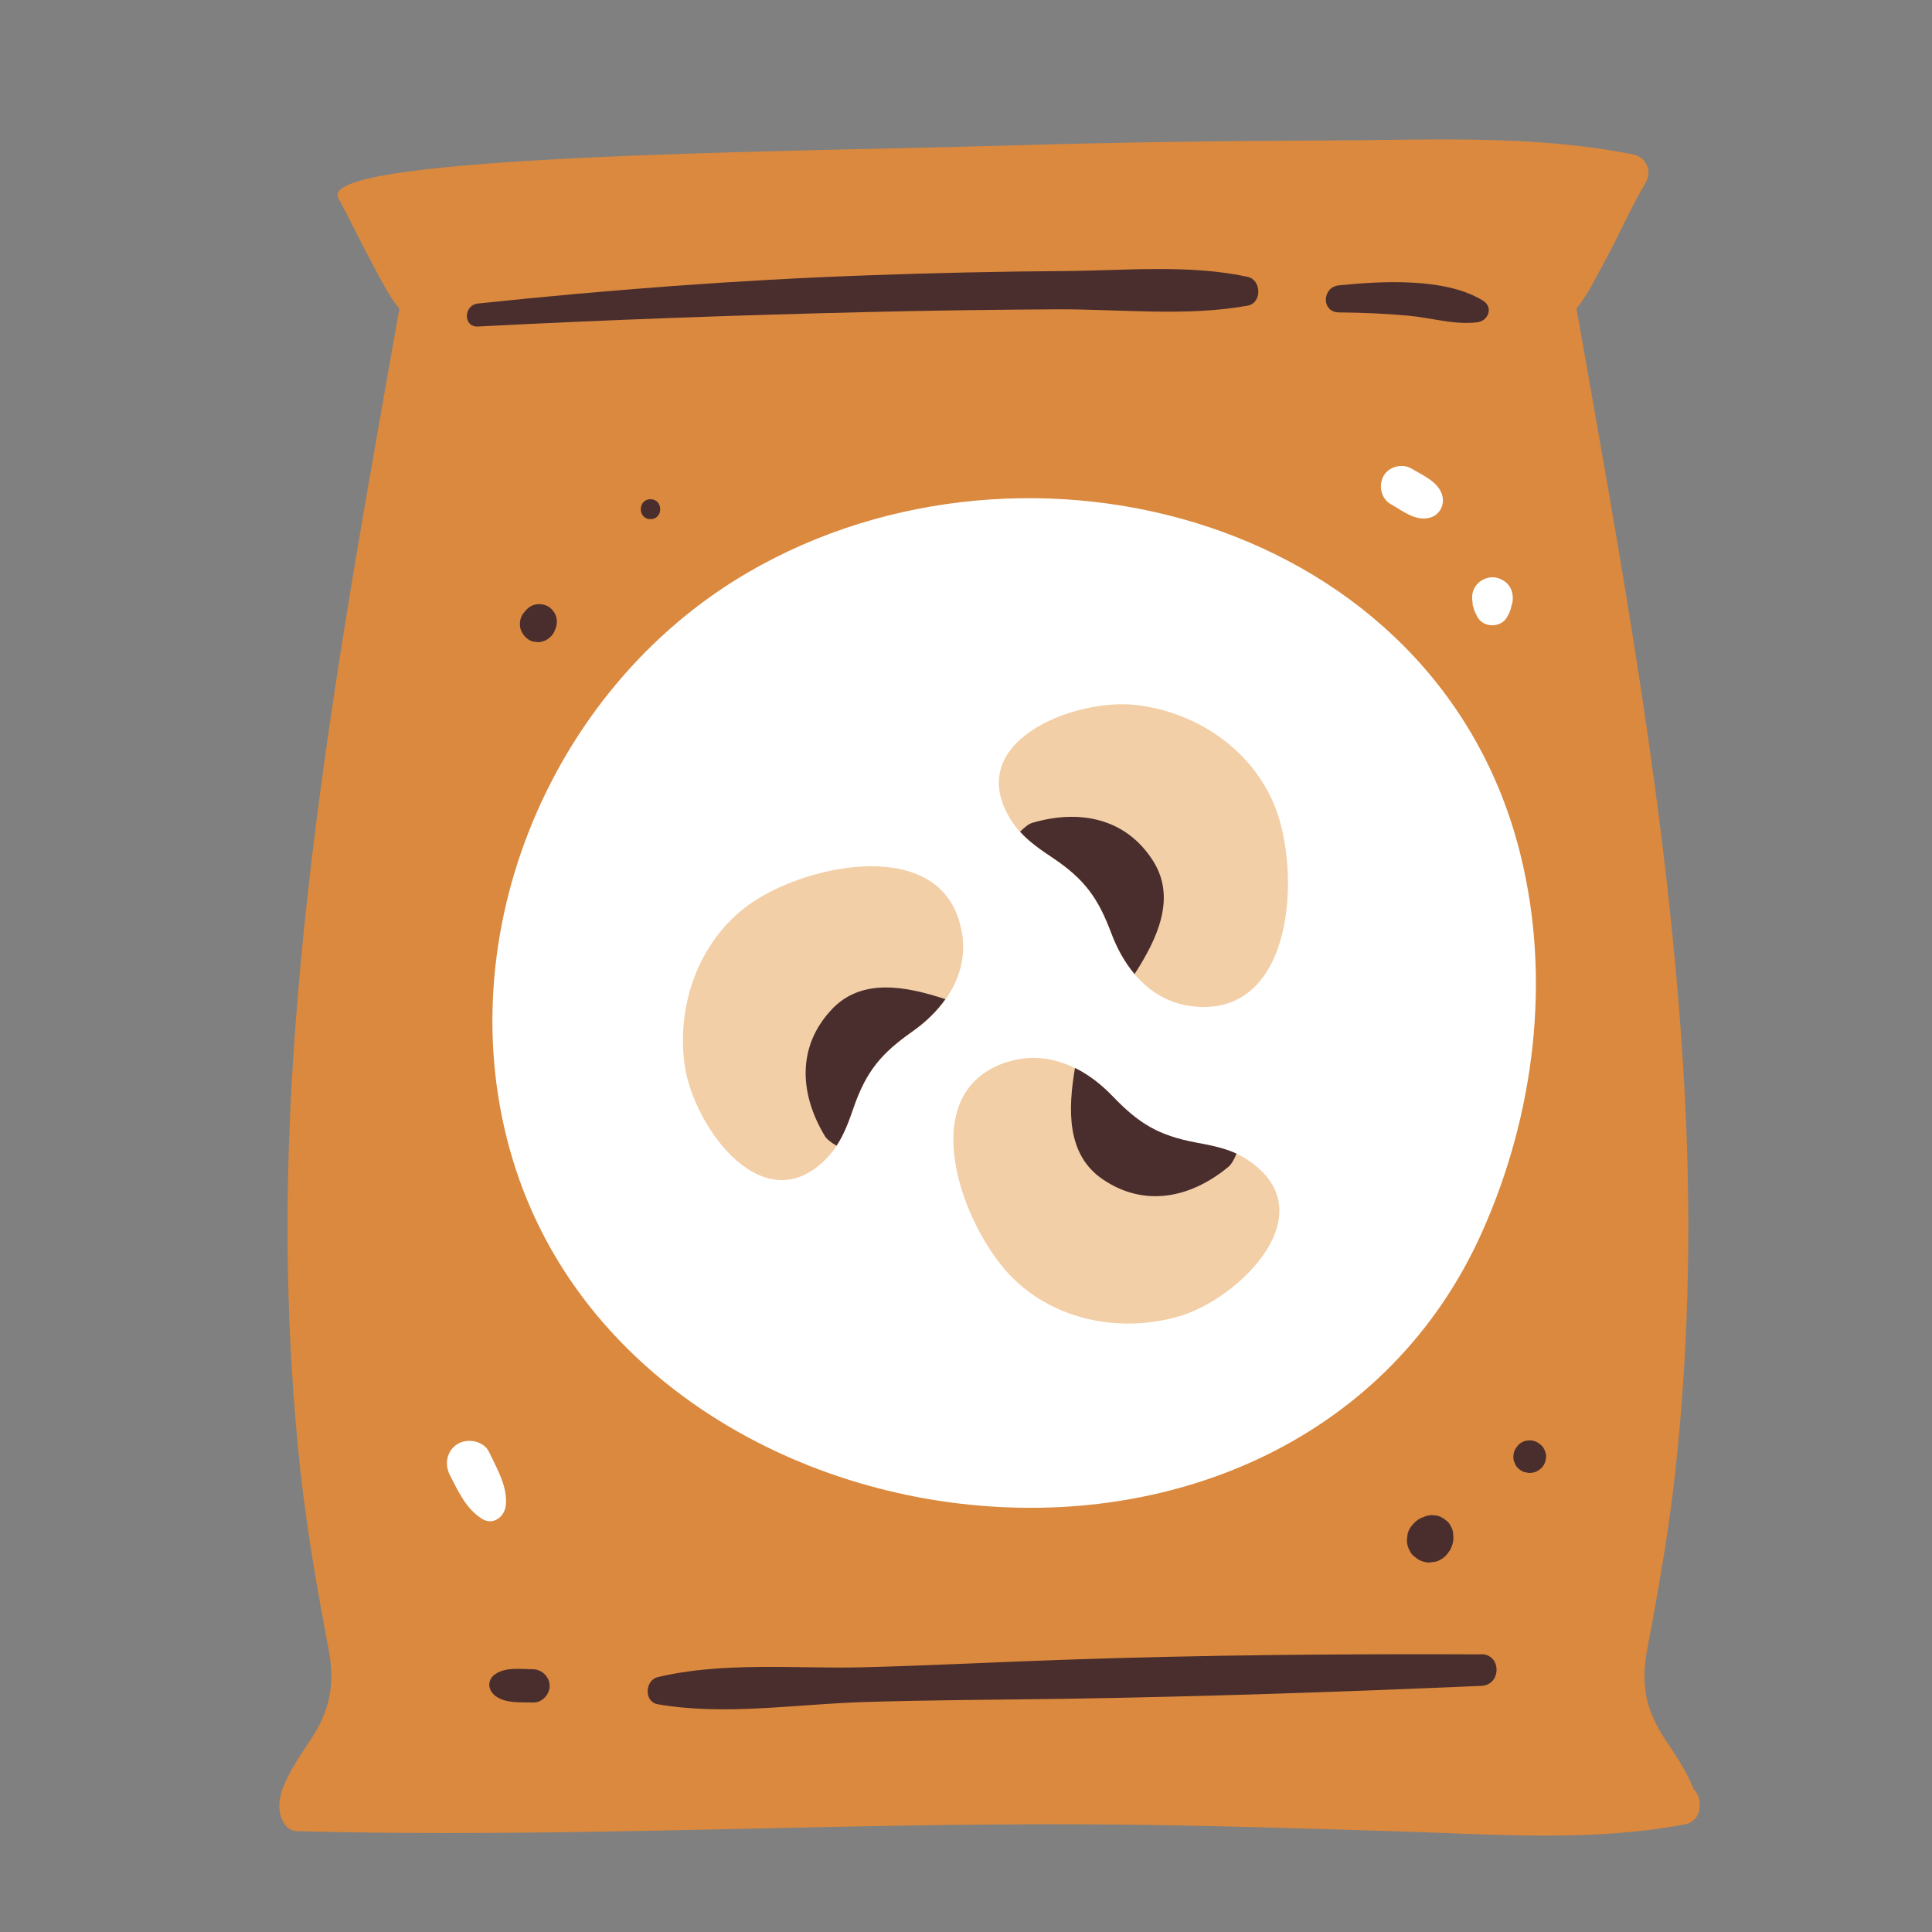 <?xml version="1.0" encoding="UTF-8"?>
<svg id="Capa_2" data-name="Capa 2" xmlns="http://www.w3.org/2000/svg" viewBox="0 0 100 100">
  <rect x="0" y="0" width="100" height="100" fill="#808080" stroke="none"/>
  <defs>
    <style>
      .cls-1 {
        fill: #da893e;
      }

      .cls-2 {
        fill: #fff;
      }

      .cls-3 {
        fill: none;
      }

      .cls-4 {
        fill: #f2cfa6;
      }

      .cls-5 {
        fill: #4a2d2d;
      }
    </style>
  </defs>
  <g id="COLOR">
    <g>
      <rect class="cls-3" width="100" height="100"/>
      <g>
        <g>
          <g>
            <path class="cls-1" d="M87.66,92.6c-.36-.9-.86-1.66-1.42-2.49-1.05-1.57-1.33-2.87-.98-4.73.59-3.14,1.14-6.26,1.48-9.44.72-6.73.81-13.5.41-20.26-.79-13.39-3.23-26.53-5.55-39.71.59-.73,1-1.6,1.45-2.42.43-.79.82-1.61,1.22-2.41.2-.4.41-.8.63-1.2.19-.35.46-.67.42-1.09-.05-.44-.37-.78-.8-.86-5.17-1.03-10.52-.74-15.76-.72-5.53.02-11.05.1-16.58.26-11.03.33-35.9.46-34.67,2.72.59,1.09,1.12,2.21,1.71,3.31.45.83.86,1.69,1.45,2.42-2.32,13.18-4.76,26.32-5.55,39.71-.4,6.75-.31,13.53.41,20.26.34,3.18.89,6.3,1.48,9.44.35,1.83.05,3.2-.98,4.73-.38.57-.77,1.14-1.08,1.75-.38.74-.69,1.52-.34,2.33.15.33.37.56.75.58,13.79.37,27.64-.44,41.45-.35,5.28.04,10.55.2,15.82.37,4.79.15,9.87.54,14.61-.38.85-.17.94-1.3.43-1.81Z"/>
            <path class="cls-5" d="M54.66,16.01c3.25-.02,6.72.39,9.92-.19.75-.14.72-1.33,0-1.49-3.04-.66-6.41-.32-9.51-.3-3.37.02-6.75.1-10.12.22-6.77.24-13.47.75-20.21,1.46-.75.08-.78,1.23,0,1.19,6.72-.35,13.47-.59,20.21-.75,3.24-.08,6.48-.12,9.71-.14Z"/>
            <path class="cls-5" d="M69.3,16.17c1.2.01,2.41.06,3.61.17,1.17.11,2.4.49,3.56.34.56-.07.84-.77.3-1.11-1.94-1.22-5.29-1.02-7.47-.8-.88.09-.92,1.39,0,1.4Z"/>
            <path class="cls-5" d="M76.67,85.63c-7.21-.03-14.42.03-21.62.28-3.47.12-6.94.3-10.41.39-3.44.08-7.25-.3-10.6.51-.66.16-.72,1.27,0,1.4,3.41.6,7.16,0,10.6-.11,3.47-.11,6.94-.12,10.41-.17,7.21-.11,14.42-.36,21.62-.67,1.05-.04,1.06-1.63,0-1.64Z"/>
            <path class="cls-5" d="M27.59,86.4c-.64,0-1.39-.13-1.95.25-.44.3-.4.82,0,1.13.53.4,1.32.32,1.95.34.46.02.86-.41.86-.86s-.39-.85-.86-.86Z"/>
          </g>
          <path class="cls-2" d="M78.7,44.24c-4.28-17.32-25.47-23.05-39.97-14.62-10.45,6.07-15.84,19.39-12.01,30.97,3.29,9.94,12.9,16.06,22.99,17.24,11.22,1.32,22.29-3.47,27.02-14.1,2.69-6.03,3.57-13.04,1.97-19.49Z"/>
          <path class="cls-5" d="M75.02,80.29c.18-.3.28-.67.15-1.02v.59c.06-.2.07-.43.02-.64-.02-.08-.08-.2-.12-.27-.08-.15-.16-.21-.28-.3-.11-.08-.23-.15-.36-.19-.05-.01-.25-.04-.3-.04-.05,0-.1,0-.15.02-.1,0-.19.03-.28.08-.09.04-.11.04-.18.09l.56-.15c-.35,0-.69.14-.92.41-.15.15-.25.32-.3.52l-.04.31c0,.21.05.41.16.59.07.14.17.25.3.33.11.1.25.17.4.21.16.05.31.06.47.02.16,0,.3-.05.44-.14.18-.1.32-.25.42-.42h0Z"/>
          <path class="cls-5" d="M78.96,76.2s.02,0,.03.01c.1.04.29.04.39,0,0,0,.01,0,.02,0,0,0,0,0,0,0,.11-.03.21-.08.29-.15.09-.06.16-.14.22-.24.06-.1.09-.2.1-.31.03-.11.02-.22-.02-.34-.04-.14-.11-.27-.22-.37l-.17-.13c-.13-.08-.27-.11-.43-.12l-.22.03c-.14.04-.27.11-.37.22l-.13.17c-.08.13-.11.27-.12.43,0,.12.02.22.07.32.03.1.09.19.17.27.11.1.23.18.37.22h0Z"/>
          <path class="cls-5" d="M28.75,32.56s.02-.09.04-.13c.06-.24.04-.49-.09-.71-.08-.13-.19-.25-.33-.33s-.3-.12-.46-.12c-.16,0-.32.04-.46.12l-.18.14s-.06.08-.09.11c-.12.12-.2.26-.24.41-.04.17-.04.33,0,.5.08.23.22.43.43.56.11.07.22.11.35.11.12.03.25.02.37-.02.31-.09.57-.34.66-.66h0Z"/>
          <path class="cls-5" d="M33.67,26.87c.67,0,.67-1.03,0-1.03s-.67,1.03,0,1.03h0Z"/>
          <g>
            <path class="cls-4" d="M49.78,48.26c-.84-5.09-8.09-3.56-11.02-1.43-2.59,1.87-3.76,5.19-3.32,8.31.45,3.19,4.17,8.37,7.5,4.65.13-.15.26-.32.37-.49.39-.6.65-1.3.88-1.97.66-1.9,1.44-2.81,3.03-3.93.67-.47,1.27-1.04,1.73-1.69.69-.98,1.06-2.15.84-3.45Z"/>
            <path class="cls-5" d="M48.94,51.71c-.46.65-1.06,1.22-1.73,1.69-1.59,1.12-2.37,2.03-3.03,3.93-.23.67-.48,1.37-.88,1.97-.27-.15-.51-.34-.6-.49-1.32-2.19-1.45-4.62.32-6.53,1.55-1.69,3.86-1.24,5.92-.56Z"/>
          </g>
        </g>
        <path class="cls-2" d="M72,26.1c.6.35,1.3.91,2.03.69.48-.14.74-.63.63-1.11-.17-.73-1.01-1.07-1.59-1.42-.48-.29-1.19-.12-1.46.38s-.13,1.16.38,1.46h0Z"/>
        <path class="cls-2" d="M76.21,31.23c.02.09.04.18.07.27.04.15.12.3.19.43.31.58,1.23.58,1.54,0,.08-.14.15-.28.19-.43.02-.09.04-.18.07-.27.09-.36,0-.78-.27-1.04-.21-.19-.46-.31-.75-.31-.27,0-.56.12-.75.31-.28.28-.36.66-.27,1.04h0Z"/>
        <path class="cls-2" d="M23.28,76.34c.44.85.84,1.76,1.68,2.28.57.35,1.16-.12,1.22-.7.1-.98-.46-1.91-.87-2.77-.27-.57-1.1-.72-1.61-.42-.57.34-.71,1.04-.42,1.61h0Z"/>
        <g>
          <path class="cls-4" d="M52.12,54.97c-4.91,1.59-2.31,8.53.23,11.11,2.24,2.28,5.69,2.94,8.72,2.04,3.09-.92,7.65-5.38,3.47-8.11-.17-.11-.35-.21-.54-.29-.65-.3-1.38-.44-2.08-.57-1.98-.37-2.99-1-4.34-2.41-.57-.59-1.22-1.1-1.93-1.45-1.08-.54-2.28-.72-3.54-.31Z"/>
          <path class="cls-5" d="M55.65,55.28c.71.35,1.36.86,1.93,1.45,1.35,1.41,2.36,2.04,4.34,2.41.7.13,1.43.27,2.08.57-.11.29-.26.55-.4.67-1.96,1.63-4.35,2.13-6.51.67-1.9-1.28-1.81-3.63-1.45-5.77Z"/>
        </g>
        <g>
          <path class="cls-4" d="M61.85,52.1c5.14.47,5.48-6.93,4.16-10.3-1.16-2.98-4.07-4.95-7.21-5.31-3.2-.37-9.15,1.93-6.39,6.08.12.17.24.33.38.48.48.53,1.1.95,1.69,1.35,1.67,1.12,2.35,2.1,3.04,3.92.29.77.69,1.49,1.2,2.1.78.92,1.81,1.56,3.13,1.68Z"/>
          <path class="cls-5" d="M58.73,50.42c-.51-.6-.91-1.33-1.2-2.1-.68-1.82-1.37-2.8-3.04-3.92-.59-.39-1.2-.81-1.69-1.35.22-.22.45-.41.63-.46,2.45-.72,4.84-.24,6.24,1.95,1.24,1.93.23,4.05-.94,5.87Z"/>
        </g>
      </g>
    </g>
  </g>
</svg>